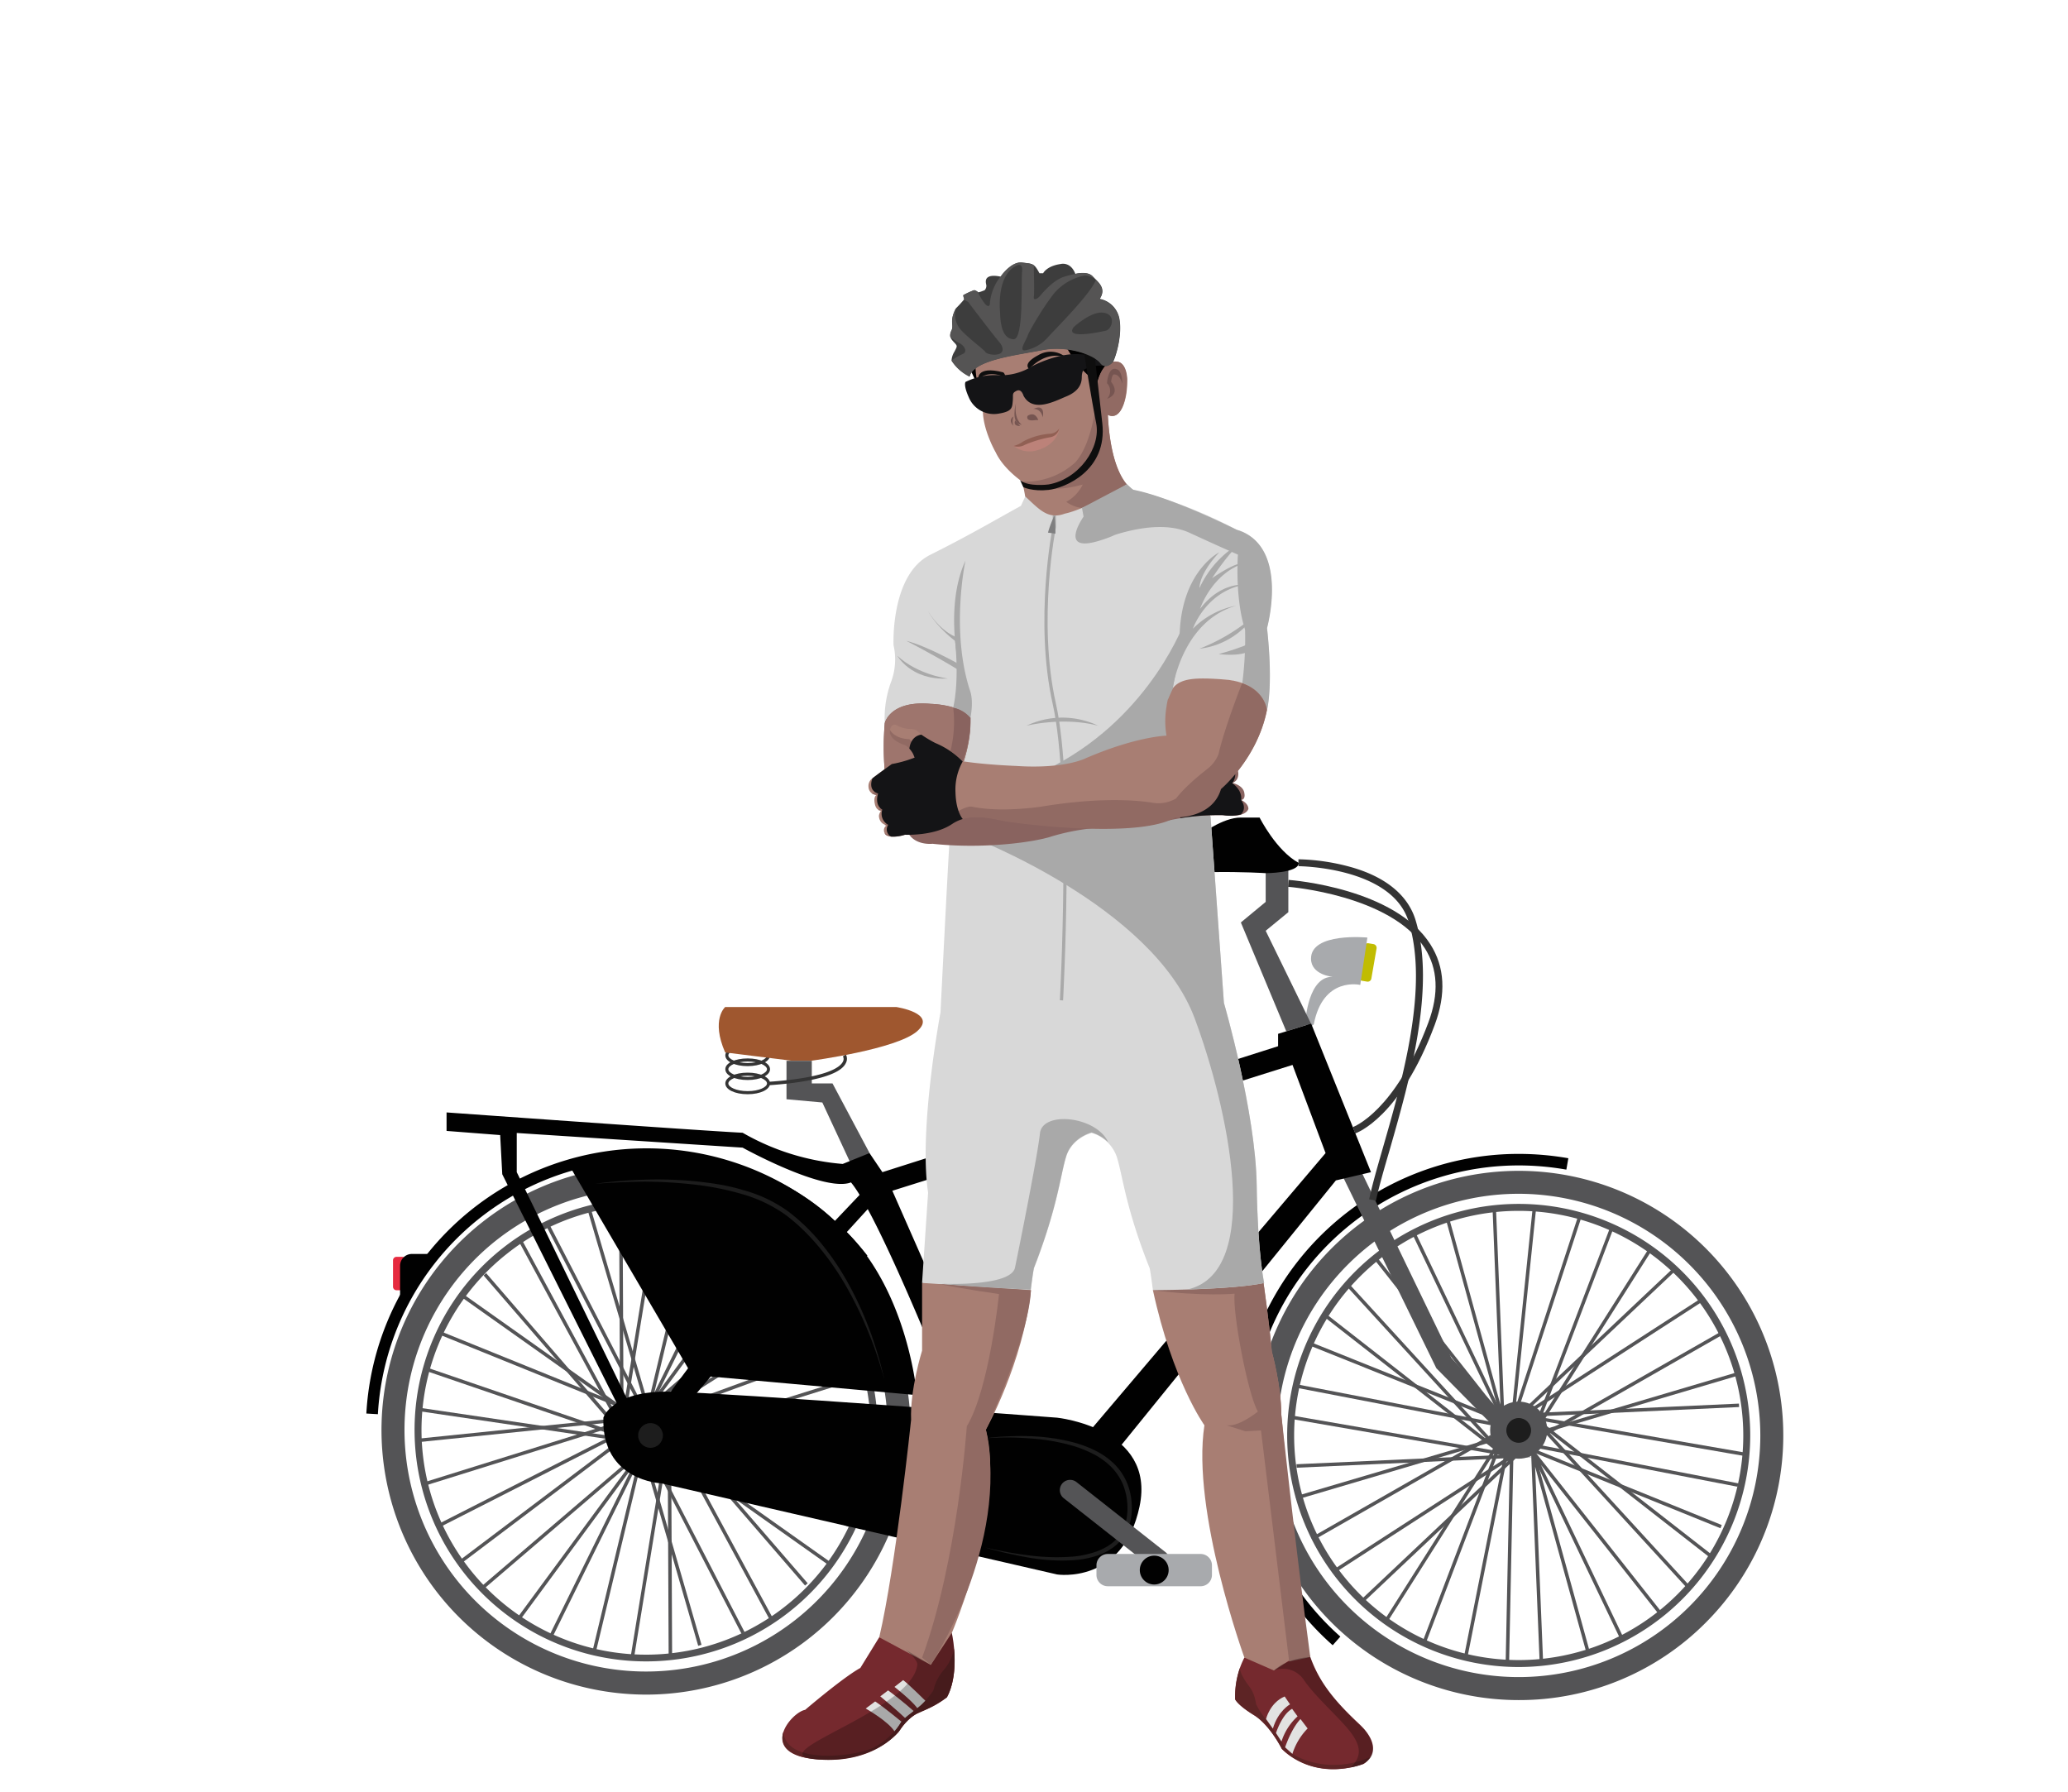 <svg xmlns="http://www.w3.org/2000/svg" viewBox="0 0 641.94 556.2"><defs><style>.cls-1{fill:#010101;}.cls-2{fill:#545456;}.cls-3{fill:#e62a3f;}.cls-4{fill:#c1bc02;}.cls-5{fill:#a8aaad;}.cls-6{fill:#1d1d1d;}.cls-7{fill:#343434;}.cls-8{fill:#9f572f;}.cls-9{fill:#75292e;}.cls-10{fill:#5d2425;}.cls-11{fill:#e2e2e1;}.cls-12{fill:#a87e73;}.cls-13{fill:#916a63;}.cls-14{fill:#d8d8d8;}.cls-15{opacity:0.25;}.cls-16{fill:#765551;}.cls-17{fill:#2c120d;}.cls-18{fill:#0e0e0e;}.cls-19{fill:none;stroke:#a9a9a9;stroke-miterlimit:10;}.cls-20{fill:#a9a9a9;}.cls-21{fill:#bc8279;}.cls-22{fill:#916054;}.cls-23{fill:#89635f;}.cls-24{fill:#9e756d;}.cls-25{fill:#141416;}.cls-26{fill:#3d3d3d;}.cls-27{fill:#555454;}.cls-28{fill:#7f7f80;}</style></defs><title>fietser-01</title><g id="Fiets"><g id="achterwiel"><path class="cls-1" d="M117.3,438.92l-3.58-.21a87.15,87.15,0,0,1,155.54-49l-2.82,2.21a83.6,83.6,0,0,0-149.14,47Z"/><path class="cls-2" d="M200.72,525.95a83.51,83.51,0,0,1-9.84-.58A82.12,82.12,0,0,1,149.74,379.3h0a82.12,82.12,0,1,1,51,146.65ZM154.14,384.88a75,75,0,1,0,105.35,12.51,75.1,75.1,0,0,0-105.35-12.51Z"/><path class="cls-2" d="M200.63,515.64a71.84,71.84,0,0,1-44.55-128.28l.67.85-.67-.85a71.86,71.86,0,1,1,44.55,128.28Zm-.21-141.56a69.18,69.18,0,0,0-43,15h0a69.71,69.71,0,1,0,51.36-14.46A70.91,70.91,0,0,0,200.42,374.09Z"/><polygon class="cls-2" points="131.23 461.31 130.91 460.29 191.94 441.23 129.08 447.67 128.97 446.6 202.46 439.06 131.23 461.31"/><polygon class="cls-2" points="198.13 448.03 129.13 437.84 129.29 436.78 192.49 446.11 131.29 425.16 131.64 424.14 198.38 446.99 198.13 448.03"/><rect class="cls-2" x="164.83" y="393.26" width="1.08" height="64.11" transform="translate(-290.92 418.96) rotate(-67.95)"/><rect class="cls-2" x="169.39" y="387.42" width="1.08" height="66.83" transform="translate(-271.72 316.32) rotate(-54.7)"/><polygon class="cls-2" points="197.87 451.12 150.1 395.85 150.91 395.14 192.23 442.94 160.58 384.42 161.53 383.91 197.87 451.12"/><polygon class="cls-2" points="202.71 444.66 169.68 380.72 170.64 380.22 201.09 439.18 182.59 376.18 183.62 375.87 203.71 444.26 202.71 444.66"/><polygon class="cls-2" points="193.57 443.39 192.5 443.3 192.18 372.98 193.25 372.97 193.55 436.85 204.02 372.71 205.08 372.88 193.57 443.39"/><polygon class="cls-2" points="199.79 441.43 215.86 374.5 216.91 374.75 203.08 432.33 229.35 379.12 230.32 379.6 199.79 441.43"/><polygon class="cls-2" points="198.22 440.33 239.23 384.63 240.09 385.27 204.64 433.43 250.61 394.12 251.31 394.94 198.22 440.33"/><polygon class="cls-2" points="198.08 441.97 259.13 403.25 259.71 404.16 207.08 437.53 265.01 416.37 265.38 417.38 198.08 441.97"/><polygon class="cls-2" points="198.36 448.22 269.55 425.93 269.87 426.96 208.88 446.05 271.74 439.57 271.85 440.64 198.36 448.22"/><polygon class="cls-2" points="269.18 463.1 202.41 440.26 202.66 439.22 271.69 449.44 271.53 450.5 208.31 441.14 269.53 462.08 269.18 463.1"/><rect class="cls-2" x="234.91" y="429.88" width="1.08" height="64.11" transform="translate(-281.08 506.78) rotate(-67.95)"/><rect class="cls-2" x="230.35" y="433.02" width="1.08" height="66.81" transform="translate(-283.24 385.55) rotate(-54.72)"/><polygon class="cls-2" points="239.29 503.37 202.95 436.13 250.72 491.4 249.9 492.1 208.59 444.3 240.24 502.86 239.29 503.37"/><polygon class="cls-2" points="216.73 510.8 197.11 442.98 198.11 442.59 231.14 506.56 230.18 507.06 199.68 447.97 217.76 510.5 216.73 510.8"/><polygon class="cls-2" points="196.8 514.53 195.74 514.36 207.25 443.86 208.32 443.94 208.64 514.27 207.56 514.27 207.27 450.4 196.8 514.53"/><polygon class="cls-2" points="184.96 512.75 183.91 512.49 197.71 454.92 171.47 508.16 170.5 507.68 201 445.81 184.96 512.75"/><polygon class="cls-2" points="161.56 502.61 160.69 501.97 196.14 453.82 150.21 493.13 149.51 492.31 202.57 446.91 161.56 502.61"/><polygon class="cls-2" points="143.44 485.04 142.8 484.18 197.38 443 136.95 473.76 136.46 472.8 202.34 439.27 202.9 440.18 143.44 485.04"/><circle class="cls-2" cx="201.93" cy="442.78" r="8.86" transform="translate(-230.7 219.92) rotate(-38.23)"/><path class="cls-3" d="M124.87,400.45h-1.79a1.08,1.08,0,0,1-1.08-1.08v-8.21a1.08,1.08,0,0,1,1.08-1.08h1.79a1.08,1.08,0,0,1,1.08,1.08v8.21A1.08,1.08,0,0,1,124.87,400.45Z"/><path class="cls-1" d="M135.63,389.19h-7.78a3.65,3.65,0,0,0-3.66,3.66v9.4Z"/><path class="cls-4" d="M424.34,304.66l-1.51-.25a1.18,1.18,0,0,1-1-1.36l1.61-9.29a1.18,1.18,0,0,1,1.36-1l1.51.25a1.18,1.18,0,0,1,1,1.36l-1.61,9.29A1.15,1.15,0,0,1,424.34,304.66Z"/></g><g id="ketting_kast" data-name="ketting kast"><path class="cls-1" d="M187.3,440s2.62-8.46,20.84-8.07,120,8.07,120,8.07,30.73,3.19,25.6,27.54-25.6,21.12-25.6,21.12L205.23,460.37S186.69,459.65,187.3,440Z"/><path class="cls-5" d="M405.27,316.67s.86-13.84,8.5-13.48c0,0-6.81-.54-6.81-5.67,0-8.25,17.5-6.53,17.5-6.53l-2.22,14.7s-11.55-2.76-14.42,12.23C405.27,320.33,405.27,316.67,405.27,316.67Z"/><path class="cls-6" d="M305.79,446.42a62.29,62.29,0,0,1,6.85-.61c2.3-.11,4.59-.14,6.92-.07a61.26,61.26,0,0,1,13.7,1.94,36.12,36.12,0,0,1,6.56,2.44,23.7,23.7,0,0,1,5.81,4,18.35,18.35,0,0,1,4.09,5.81,18.92,18.92,0,0,1,1.11,3.41,19.26,19.26,0,0,1,.47,3.51,17.64,17.64,0,0,1-.93,7.06,12.93,12.93,0,0,1-1.69,3.19,13.35,13.35,0,0,1-2.47,2.65l-.72.57c-.25.18-.5.32-.75.5l-.36.25-.39.22c-.25.14-.5.29-.79.43a15.87,15.87,0,0,1-1.61.72l-.82.32-.82.25a28.64,28.64,0,0,1-6.89,1.22,59.11,59.11,0,0,1-13.81-.82c-1.15-.22-2.26-.39-3.41-.65s-2.26-.47-3.37-.72-2.22-.54-3.34-.82-2.22-.61-3.3-.93c2.26.5,4.48,1,6.74,1.4,1.11.22,2.26.39,3.37.57s2.26.32,3.41.47a66.65,66.65,0,0,0,13.63.39,29.11,29.11,0,0,0,6.6-1.33l.79-.25.79-.32c.54-.18,1-.47,1.51-.68a7.11,7.11,0,0,1,.72-.39l.36-.22a3.15,3.15,0,0,1,.36-.22l.68-.47.65-.5a12.63,12.63,0,0,0,2.19-2.4,14.6,14.6,0,0,0,1.51-2.87,14.16,14.16,0,0,0,.72-3.19,19.62,19.62,0,0,0-1.36-9.75,17.61,17.61,0,0,0-3.73-5.42,22.75,22.75,0,0,0-5.45-3.87,36.38,36.38,0,0,0-6.28-2.51,62.81,62.81,0,0,0-13.45-2.3A88.27,88.27,0,0,0,305.79,446.42Z"/></g><g id="trapper"><path class="cls-2" d="M357.86,486.76,330.21,465a3.19,3.19,0,0,1-.54-4.48h0a3.19,3.19,0,0,1,4.48-.54l27.65,21.77a3.19,3.19,0,0,1,.54,4.48h0A3.19,3.19,0,0,1,357.86,486.76Z"/><path class="cls-5" d="M372.7,492.32H343.87a3.52,3.52,0,0,1-3.51-3.51v-3a3.52,3.52,0,0,1,3.51-3.51H372.7a3.52,3.52,0,0,1,3.51,3.51v3A3.52,3.52,0,0,1,372.7,492.32Z"/><circle class="cls-1" cx="358.29" cy="487.3" r="4.48"/></g><g id="voorwiel"><path class="cls-1" d="M413.69,510.63a87.18,87.18,0,0,1,57.74-152.5,89.55,89.55,0,0,1,15.41,1.35l-.62,3.53a85.94,85.94,0,0,0-14.79-1.3,83.6,83.6,0,0,0-55.36,146.23Z"/><path class="cls-2" d="M471.43,527.65A82.13,82.13,0,1,1,529.5,503.6,81.59,81.59,0,0,1,471.43,527.65Zm0-157.14a75,75,0,1,0,75,75A75.1,75.1,0,0,0,471.43,370.51Z"/><path class="cls-2" d="M471.43,517.39a71.87,71.87,0,1,1,71.87-71.87A71.95,71.95,0,0,1,471.43,517.39Zm0-141.58a69.71,69.71,0,1,0,69.71,69.71A69.79,69.79,0,0,0,471.43,375.81Z"/><polygon class="cls-2" points="442.24 510.88 441.23 510.49 464 450.76 430.21 504.12 429.31 503.55 465.95 445.67 466.91 446.14 442.24 510.88"/><polygon class="cls-2" points="422.49 497.99 421.75 497.2 468.23 453.32 413.91 488.44 413.33 487.53 472.57 449.23 473.23 450.07 422.49 497.99"/><rect class="cls-2" x="403.05" y="461.25" width="64.11" height="1.08" transform="translate(-171.75 276.62) rotate(-29.74)"/><rect class="cls-2" x="400.99" y="454.88" width="66.79" height="1.08" transform="translate(-111.2 141.68) rotate(-16.45)"/><polygon class="cls-2" points="402.49 455.53 402.44 454.45 465.57 451.59 399.98 440.24 400.16 439.18 475.5 452.22 402.49 455.53"/><polygon class="cls-2" points="473.41 444.4 402.73 430.77 402.93 429.72 468.1 442.28 407.15 417.84 407.55 416.84 473.71 443.37 473.41 444.4"/><polygon class="cls-2" points="466.01 451.61 410.56 408.33 411.23 407.48 461.59 446.8 417.71 398.87 418.5 398.15 466.74 450.83 466.01 451.61"/><polygon class="cls-2" points="469.04 444.69 426.43 390.67 427.28 390 463.92 436.46 438.38 382.93 439.35 382.46 469.04 444.69"/><polygon class="cls-2" points="467.21 445.24 448.86 378.57 449.89 378.28 465.75 435.91 463.33 375.54 464.4 375.5 467.21 445.24"/><polygon class="cls-2" points="468.41 446.39 475.81 374.46 476.88 374.57 470.5 436.55 489.71 377.94 490.73 378.27 468.41 446.39"/><polygon class="cls-2" points="473.47 450.04 500.05 380.32 501.05 380.7 478.28 440.43 512.11 387.03 513.02 387.61 473.47 450.04"/><polygon class="cls-2" points="469.75 441.92 469.09 441.08 519.83 393.17 520.57 393.95 474.1 437.83 528.41 402.72 528.99 403.62 469.75 441.92"/><rect class="cls-2" x="475.18" y="428.85" width="64.09" height="1.08" transform="translate(-146.19 308.12) rotate(-29.74)"/><rect class="cls-2" x="474.5" y="435.21" width="66.83" height="1.08" transform="translate(-102.79 162.08) rotate(-16.49)"/><polygon class="cls-2" points="542.16 452.01 466.83 438.97 539.79 435.63 539.84 436.7 476.74 439.6 542.35 450.95 542.16 452.01"/><polygon class="cls-2" points="534.06 474.32 468.61 447.78 468.91 446.75 539.6 460.38 539.39 461.44 474.12 448.85 534.46 473.32 534.06 474.32"/><polygon class="cls-2" points="523.82 493.04 475.55 440.36 476.28 439.58 531.76 482.82 531.1 483.67 480.69 444.38 524.61 492.32 523.82 493.04"/><polygon class="cls-2" points="502.97 508.73 473.25 446.47 515.89 500.49 515.04 501.15 478.36 454.69 503.94 508.26 502.97 508.73"/><polygon class="cls-2" points="477.92 515.69 475.08 445.92 493.47 512.58 492.43 512.87 476.53 455.24 479 515.65 477.92 515.69"/><polygon class="cls-2" points="468.45 515.93 467.38 515.91 468.79 447.57 455.57 514.09 454.51 513.88 468.93 441.37 470 441.48 468.45 515.93"/><circle class="cls-2" cx="471.43" cy="443.87" r="8.86"/></g><g id="frame_grijs" data-name="frame grijs"><polygon class="cls-2" points="269.93 357.88 258.42 336.25 252 336.25 252 329.23 244.14 329.23 244.14 341.17 255.26 342.17 265.01 363.15 269.93 357.88"/><polygon class="cls-2" points="416.99 365.48 445.86 424.65 468.56 447.68 470.35 443.19 450.52 421.43 422.34 363.15 416.99 365.48"/><polygon class="cls-2" points="399.28 320.08 406.95 317.68 392.89 288.88 399.92 283.11 399.92 268.08 392.89 270.95 392.89 279.92 385.18 286.3 399.28 320.08"/></g><g id="frame_zwart" data-name="frame zwart"><path class="cls-1" d="M176.44,361.25l37.15,63.4-14.74,19.87h0a4,4,0,0,0,3.91,3.19h.57l17.29-20.48,64,5.77s-2.55-31.38-21.77-50.6l7-7.67-2.4-4.52L259.1,379C259.1,378.93,230.23,347.8,176.44,361.25Z"/><path class="cls-1" d="M191.78,436.16h3.84L160.41,363.8V351.64l70.11,4.55s25.28,14,33.64,10.79c9.4,11.26,33.32,72.37,33.32,72.37h10.26L277,369.57l124.22-39.05,10.26,27.36-73,86,7.67,7,68.53-84.52,10.9-2.55L407,317.68l-10.26,3.19v3.84L273.91,363.8l-4-5.92-8.32,3.37a74.21,74.21,0,0,1-31.06-9.68c-13.13-.65-91.91-6.31-91.91-6.31V351l16.64,1.29.65,12.16Z"/><path class="cls-1" d="M392.89,271s-29-1.94-46.87,3.19v-8.32s20.62-3.19,23.81-5.13,9.61-7,15.38-7H391s5.13,10.26,12.16,14.09C403.11,271,392.89,271,392.89,271Z"/></g><g id="zadel"><path class="cls-7" d="M427.12,372.66l-2.11-.44c.89-4.24,2.44-9.64,4.24-15.9,6.06-21.06,14.36-49.9,8-70.31-5.23-16.94-33.9-17.17-34.19-17.17v-2.15A66.06,66.06,0,0,1,418.94,269c11,3,18,8.71,20.42,16.4,6.5,21-1.9,50.22-8,71.54C429.54,363.13,428,368.5,427.12,372.66Z"/><path class="cls-7" d="M420.64,351.8l-.69-2c.13,0,13.17-4.89,23.44-32.46,3.33-8.93,2.95-16.71-1.15-23.1-10.52-16.43-42.08-19-42.39-19l.16-2.15c1.34.1,33,2.65,44,20,4.48,7,4.93,15.41,1.35,25C434.73,346.71,421.21,351.6,420.64,351.8Z"/><path class="cls-7" d="M238.58,336.83l-.07-1.07c18.07-1.24,22.26-4.46,23.15-6.27a1.74,1.74,0,0,0,0-1.64l.89-.6a2.79,2.79,0,0,1,0,2.72C260.89,333.49,252.58,335.86,238.58,336.83Z"/><path class="cls-7" d="M232.09,330.89c-4,0-6.94-1.44-6.94-3.35s3-3.35,6.94-3.35,6.94,1.44,6.94,3.35S236,330.89,232.09,330.89Zm0-5.74c-3.52,0-6,1.26-6,2.39s2.45,2.39,6,2.39,6-1.26,6-2.39S235.61,325.15,232.09,325.15Z"/><path class="cls-7" d="M232.09,335.2c-4,0-6.94-1.44-6.94-3.35s3-3.35,6.94-3.35,6.94,1.44,6.94,3.35S236,335.2,232.09,335.2Zm0-5.74c-3.52,0-6,1.26-6,2.39s2.45,2.39,6,2.39,6-1.26,6-2.39S235.61,329.46,232.09,329.46Z"/><path class="cls-7" d="M232.09,339.61c-4,0-6.94-1.44-6.94-3.35s3-3.35,6.94-3.35,6.94,1.44,6.94,3.35S236,339.61,232.09,339.61Zm0-5.74c-3.52,0-6,1.26-6,2.39s2.45,2.39,6,2.39,6-1.26,6-2.39S235.61,333.87,232.09,333.87Z"/><path class="cls-8" d="M225.1,326.64l20.48,2.55H252s26.25-3.51,32.67-9.11-6.42-7.53-6.42-7.53H225.1S220.62,316.42,225.1,326.64Z"/></g><g id="schaduw"><circle class="cls-6" cx="201.93" cy="445.52" r="3.84"/><circle class="cls-6" cx="471.43" cy="443.95" r="3.84"/><path class="cls-6" d="M184.79,367.42c2.55-.39,5.09-.65,7.64-.86s5.13-.36,7.67-.43a122.31,122.31,0,0,1,15.38.47c2.55.25,5.13.57,7.67,1a60.36,60.36,0,0,1,7.53,1.76,43.06,43.06,0,0,1,14,6.63,60.75,60.75,0,0,1,11,10.87,77.18,77.18,0,0,1,4.52,6.28c1.4,2.15,2.69,4.38,3.91,6.67s2.33,4.59,3.37,6.92,2,4.73,2.87,7.14,1.65,4.84,2.37,7.32c.36,1.22.72,2.47,1,3.69l.47,1.86.22.93.11.47.07.22s0,.07,0,.11v-.11s0,.07,0,.11a.13.13,0,0,1,0-.11l-.07-.22-.14-.47-.25-.93-.54-1.83c-.36-1.22-.75-2.44-1.15-3.66-.79-2.44-1.69-4.84-2.65-7.21a115.74,115.74,0,0,0-6.56-13.81,85.68,85.68,0,0,0-8.53-12.62,69.14,69.14,0,0,0-5.13-5.63,58,58,0,0,0-5.74-4.95,44.34,44.34,0,0,0-13.59-6.46,87.15,87.15,0,0,0-14.92-2.94c-2.55-.29-5.06-.5-7.6-.65s-5.09-.22-7.64-.25C195,366.81,189.88,367,184.79,367.42Z"/></g></g><g id="Wielrenner"><path class="cls-9" d="M386.28,514.45a26,26,0,0,0-2.86,13s.64,1.64,5.75,4.84,8.72,10.51,8.72,10.51,9,10.18,25.33,4.69c0,0,7.6-4.09-1.45-12.57s-13-14.06-15.92-23.21"/><path class="cls-10" d="M384.87,517.71s-.05,1.19,1.54,3.74,2.76,3,3.51,7.47a21.36,21.36,0,0,0,3,4.62s4.75,6.4,6,8.78,12.85,9,26.46,3a7.32,7.32,0,0,1-2.17,2.1s-14.13,5.92-25.33-4.69c0,0-3.87-7.78-8.72-10.51,0,0-4.47-2.59-5.75-4.84A28.56,28.56,0,0,1,384.87,517.71Z"/><path class="cls-11" d="M393,533.53s1.18-5.06,5.78-7l1.66,2.44s-3.69,2-5.32,7.53Z"/><path class="cls-11" d="M396.09,537.88s1.81-5.77,5-7.52l1.7,2.34a17.84,17.84,0,0,0-5,7.81Z"/><path class="cls-11" d="M398.92,542.31s1.88-5.73,4.77-8.78l2.22,2.93a19.76,19.76,0,0,0-4.73,7.88Z"/><path d="M304,121.8s-1.43-5.35-3.78-8.41S316,101.76,316,101.76L332.89,103l11.85,8.78-.62,4.56-3.7,6.71Z"/><path class="cls-12" d="M392.13,397.59s1.77,12,2.66,21.91c0,0,2.94,10.57,2.94,19.44,0,0,3.34,37.27,8.11,72.73l-10.39,6.8-9.17-4s-16.51-45.51-12.41-72.11c0,0-9.89-13.72-16-42Z"/><path class="cls-13" d="M392.13,397.59s1.77,12,2.66,21.91c0,0,2.94,10.57,2.94,19.44,0,0,4.24,39.89,9,75.36l-6.56,1.36h0l-8.74-71.71-4.83.28-6.27-2c3.62,1.19,10.14-4.13,10.14-4.13-3.15-5.29-8-31.29-7.21-36.58,0,0-9.83.93-25.44-1.09Z"/><path class="cls-12" d="M351.7,152s-5.8,19.78-22.85,20.12-10.23-15.34-10.23-15.34a58.32,58.32,0,0,0-1.35-7.33s-5.73-3.84-8.16-9c0,0-3.71-6.39-4-12.4s-7.67-22.76,5.63-23.78c0,0,8.44-7,15.73-7.29,0,0,4.35,15.73,14.19,21.61,0,0,1.66-7.42,6.52-6.27s2.81,19.69-3.32,16.37C343.9,128.77,344.41,147.82,351.7,152Z"/><path class="cls-13" d="M317.28,149.48s6.55,4.35,18.82.9a12.07,12.07,0,0,1-5.11,5.37,9.91,9.91,0,0,0,6.78,1.92s2.12,2.53,3.17,10.28c0,0,8.46-6.19,10.77-15.91,0,0-6.9-3.32-7.8-23.27,0,0,5.39,3.43,6-11,0,0,0-4.62-2.65-5.38s-5.24,1-6.52,6.27c0,0-.26,17.13-6.9,24.81A23.12,23.12,0,0,1,317.28,149.48Z"/><path class="cls-14" d="M390.1,367.8c-.33-22.67-10.18-56.56-10.18-56.56l-40.6-8.19L291.93,314.3s-6.83,36.33-3.83,55.83l-1.88,28.05c10,2.18,33.76,2.22,33.76,2.22.76-6,1-6.77,1-6.77,7.37-19,8.13-28.5,9.95-34.5s7.94-7.5,7.94-7.5a11.75,11.75,0,0,1,7.83,7.5c1.86,6,2.64,15.5,10.18,34.5,0,0,.23.81,1,6.77,0,0,24.3,0,34.54-2.22C392.4,398.18,390.41,388.92,390.1,367.8Z"/><path class="cls-9" d="M295.44,506.79s2.81,12.1-1.53,20a27.09,27.09,0,0,1-7.93,4.35,15,15,0,0,0-6.65,5.88s-7.67,10.74-26.08,9-7.67-14.58-3.32-15.34c0,0,11.76-10.06,17.13-13l5.88-9.55Z"/><path class="cls-15" d="M395.45,518.46a7.78,7.78,0,0,1,9.34,3c3.68,5.37,11.1,11.76,14.42,16.11s3.58,7.69,0,11c0,0,12.28-1.11,4.35-11.81,0,0-13.68-11.72-16.82-22.46C406.75,514.29,399.82,514.44,395.45,518.46Z"/><path class="cls-16" d="M343.64,123.78a3.54,3.54,0,0,0,0-4.86s.26-5.24,2.94-4.35c0,0,1.79.15,1.79,4.55,0,0-.57-2.77-2.37-2.89,0,0-.8-.5-1.09,2.3C344.92,118.54,348.12,122.12,343.64,123.78Z"/><path class="cls-11" d="M279.84,534.36s-5.63-4.66-8.18-6.29l-2.93,2.2s7.15,4,9.06,7.29Z"/><path class="cls-11" d="M283.61,531.05s-3.64-3.27-7.93-6.41l-2.43,1.85s5.56,4.61,8,7C281.24,533.53,282.14,532.47,283.61,531.05Z"/><path class="cls-11" d="M287.47,528.07s-5.52-5.47-7.12-6.62l-2.69,2.11s5.25,4.09,7.1,6.59Z"/><path class="cls-12" d="M286.23,398.18v21s-3.81,12.17-3.41,21.48c0,0-4.77,45.69-9.89,67.51l16,8.57,6.53-9.93s16.71-39.21,10.57-63.08c0,0,11.59-20.8,14-43.3Z"/><path class="cls-10" d="M296.16,511.66a14.06,14.06,0,0,1-3.15,6.59,14.72,14.72,0,0,0-3.26,6.39,27.28,27.28,0,0,1-5.5,6c-2.81,2-4,3-4.9,4.47a22,22,0,0,1-8,7.19c-4.8,2.68-27.2,5.86-28.17-4.75,0,0-3,7.22,10.08,8.44,0,0,15.86,2.11,25.67-8.44,0,0,2.75-4.31,5.61-5.64a50.36,50.36,0,0,0,9.38-5.1S297.07,522,296.16,511.66Z"/><path class="cls-15" d="M295.43,506.79s2.81,12.1-1.53,20a27.08,27.08,0,0,1-7.93,4.35,15,15,0,0,0-6.65,5.88s-7.67,10.74-26.08,9,30.36-14.95,31.52-29.54c0,0,0-1.53-3.69-4.5l7.84,4.75Z"/><path class="cls-17" d="M321,119.13s2.69-8.13,10-2.76C331,116.36,325.61,113.58,321,119.13Z"/><path class="cls-17" d="M313.08,121.86s-5.3-5.71-7.29,1.92C305.79,123.78,307.84,118.67,313.08,121.86Z"/><circle class="cls-17" cx="326" cy="116.83" r="1.28"/><circle class="cls-17" cx="310.08" cy="121.8" r="1.28"/><path class="cls-16" d="M320.76,126.93s2.26-.34,2.94,2.6C323.7,129.53,324.68,125.05,320.76,126.93Z"/><path class="cls-16" d="M322.29,130.37s-.9-2.92-3.32-1.3c0,0-.91,1.88,2.55,1.3Z"/><path class="cls-18" d="M331,111a7.39,7.39,0,0,0-8.69-.77c-5.2,2.73-2.81,4.3-2.81,4.3S324.42,108.53,331,111Z"/><path class="cls-18" d="M303.65,117.79s-.75-4.41,7.71-2.24c0,0,.58.19.77,1.58C312.12,117.13,307,114.48,303.65,117.79Z"/><path class="cls-16" d="M315.39,125.06s-1.89,6.49,1.79,6.77C317.18,131.83,314.62,130.18,315.39,125.06Z"/><path class="cls-14" d="M383.92,164.44A142.78,142.78,0,0,0,351.7,152a11.35,11.35,0,0,1-1.89-1.68h0c-13.14,8.09-19.26,9.09-19.26,9.09-5.33,2-8.1-1.52-12.3-5.33h0L316.91,157c-7.71,4.24-16.5,9.4-28.12,15.18-12.45,6.19-11.42,28.08-11.42,28.08a19.82,19.82,0,0,1-.85,11.59,32.79,32.79,0,0,0-1.88,12.62l18.58,10.4a115.21,115.21,0,0,1,1.45,27.53c-.43,6.08-2.73,51.92-2.73,51.92s64.2-.34,66.07-3.06,4.6-4.78,7.33-1.71a8.3,8.3,0,0,0,6.48,2.73l8.1-1-4.15-57.8-12-33.08s-1.53-9.21,13.3-9.55,16.2,9.55,16.2,9.55c2-9.72,0-25.4,0-25.4C399.61,167.17,383.92,164.44,383.92,164.44Z"/><path class="cls-19" d="M329.5,310.47s3.61-66-2.22-92,0-54.94,0-54.94V160"/><path class="cls-20" d="M383.92,164.44S363.29,154.13,351.7,152l-1.89-1.68s-2.7,1.39-13.95,7.33l.5,2.69s-8,11.3,4.58,7.57a37.56,37.56,0,0,0,5.26-1.94c5.94-1.87,15.74-4,23.07-.6,11.25,5.18,15,6.76,15,6.76s-1,13.42,2.22,23.31a107.72,107.72,0,0,1-.86,16.54,12.39,12.39,0,0,1,7.68,8.35s2-7.16,0-25.4C393.3,195,400.46,169.39,383.92,164.44Z"/><path class="cls-16" d="M314.54,132.13a4.21,4.21,0,0,1,.08-2.85S312.77,130.18,314.54,132.13Z"/><path class="cls-16" d="M315.17,130.48s-1,1.75,1.49,1.74Z"/><path class="cls-21" d="M328.85,132.94s-.46,5.38-7.66,7a8,8,0,0,1-6.62-1.58l3.37-.72,3.54-1.28,4-1.11,2.22-.68Z"/><path class="cls-22" d="M314.57,138.4a7.82,7.82,0,0,0,3-1.36,20.79,20.79,0,0,1,8.48-2.43,3.66,3.66,0,0,0,2.77-1.67,3.4,3.4,0,0,1-2.64,2.73,36.19,36.19,0,0,0-8.06,2.39A4.3,4.3,0,0,1,314.57,138.4Z"/><path class="cls-20" d="M367.89,192.54s-10.13,29-40.61,45.09l24.42,6.71,20.63-10.3L364,213.88Z"/><path class="cls-20" d="M368.67,400.2c7.82-.25,18-.79,23.73-2,0,0-2-9.26-2.3-30.39-.33-22.67-10.18-56.56-10.18-56.56l-4.15-57.8-.23-.64-15.91-2.29-21.23.31L314.55,256l-13.32,3.66s56.6,21.46,69.62,56.41C381,343.26,392.57,394.66,368.67,400.2Z"/><path class="cls-13" d="M291.23,398.51s9.62,1.82,18.88,3.12c0,0-3,29.46-10,41.05,0,0-2.84,41.76-13.87,71.77l2.68,2.27s24.7-37.34,17.1-73c0,0,13.3-28.3,14-43.3Z"/><path class="cls-23" d="M274.64,224.46s1.53-7.16,14.32-6c0,0,9,.17,12.28,4.26v.85s.51,7-3.58,16.71L349.48,243l34.8-3.77s.75,2.86-1.73,3.77c0,0,3.58.68,3.75,3.41,0,0,.34,1.7-1,1.88,0,0,2.22,1,2.22,2.73,0,0-.48,2.92-7.84,2a74.83,74.83,0,0,0-17,1.63,73.68,73.68,0,0,1-19,1.1l-4.78,1.34a68.48,68.48,0,0,0-12.44,2.5c-5.29,1.78-21.14,4-37,2.29,0,0-7.16.85-8.35-5.63s-6.52-17.53-6.52-17.53A89.91,89.91,0,0,1,274.64,224.46Z"/><path class="cls-24" d="M274.64,224.46s1.53-7.16,14.32-6c0,0,9,.17,12.28,4.26a42.64,42.64,0,0,1-3.58,17.56l-23.06-1.51A89.91,89.91,0,0,1,274.64,224.46Z"/><path class="cls-23" d="M295.89,219.59a37.37,37.37,0,0,1-1.65,16.25l4.6.46a37.53,37.53,0,0,0,2.39-13.55A8,8,0,0,0,295.89,219.59Z"/><path class="cls-12" d="M393.3,220.36s-.72-8.55-13.32-9.48-16.69-.07-17.88,8.45a26.4,26.4,0,0,0,0,9s-9.21.17-25.06,7c0,0-6.48,3.41-21.65,2.39,0,0-9.46-.34-16.54-1.45a25.83,25.83,0,0,0-8.52-5.71,31.13,31.13,0,0,1-5.29-3.41c-1.79-1.62-2.73-.17-6.39-1.88a1.31,1.31,0,0,0-2,.26c-.79,1.28-.62,3.83,4.32,5.71a5.88,5.88,0,0,1,2.56,2.78l.43,1.06a37.24,37.24,0,0,1-7.08,2s-4.6,3.32-6,4.43a2.9,2.9,0,0,0-1.28,2.73,2.55,2.55,0,0,0,2.47,2.47s-1,.51-.51,2.81,2,2,2,2-.94,1.19-.68,2.13a2.85,2.85,0,0,0,2.39,2.47,1.82,1.82,0,0,0-.73,2.3c.56,1.62,4.22,1.19,6.35.51,0,0,9,.51,14.66-3.32s12.53-1.45,17-.77,40.8,5.38,52.21-1.28c0,0,11.51.38,14.19-8.82C379.06,244.87,390.27,235.49,393.3,220.36Z"/><path class="cls-20" d="M378.46,171.43S366,177.62,366.16,198.9a35.31,35.31,0,0,0-3.64,18.24l1.46-3.26s2.73-21,19.78-25.91a25.76,25.76,0,0,0-13.47,7.16s3.92-11.42,15.86-13.64c0,0-7.31-.85-13.64,7.5,0,0,3.58-10.91,13.64-14.15,0,0-1.87-.88-9.89,4.6,0,0,6-9.36,9.89-11.5a31,31,0,0,0-13.81,14.57S372,178.42,378.46,171.43Z"/><path class="cls-20" d="M372.33,201.34a58.74,58.74,0,0,0,17-10.2A24,24,0,0,1,372.33,201.34Z"/><path class="cls-20" d="M378.29,203s9.89-2.56,13.47-5.46C391.76,197.52,391.59,204.53,378.29,203Z"/><path class="cls-20" d="M301.23,222.75a21,21,0,0,0-1.53-7.67c-1.7-4.6-7-25.91,0-41.09,0,0-4.76,22,1.54,40.75C301.24,214.74,302.26,217.64,301.23,222.75Z"/><path class="cls-20" d="M296.36,197.52s-4.51-1.7-8.26-7.84c0,0,2.25,4.48,8.37,9.23,0,0,1.4,11.91-.58,20.69a9.68,9.68,0,0,1,5.34,3.16v-4l-1.58-7.54-1.81-8-.45-5.46Z"/><path class="cls-20" d="M297.44,206s-9.84-5.56-16.15-7.12c0,0,7.73,3.86,16.56,9.25"/><path class="cls-25" d="M385.28,248.32s0-.05,0-.14h0c.09-.61.2-2.92-2.76-5.12l.09-.13-.09,0,.14-.06a4.56,4.56,0,0,0,.65-3.6l-10,1.08L368.85,249l-3.08,1.55.63,3.37a74.21,74.21,0,0,1,13.25-.93,13.79,13.79,0,0,0,5.57-.22C385.79,252.17,386.93,250.63,385.28,248.32Z"/><path class="cls-20" d="M294.24,210.59s-9.21-1.05-15.69-7.06C278.56,203.53,282.82,211.22,294.24,210.59Z"/><path class="cls-20" d="M318.62,225.25s11.37-2.9,22.31,0A25.93,25.93,0,0,0,318.62,225.25Z"/><path class="cls-13" d="M279.45,258.68c1.53-.38,2.69-.64,2.69-.64a23.39,23.39,0,0,0,11-3.2c6.14-5.11,8.55-4.48,8.55-4.48,9.07,1.92,21.49,0,21.49,0,19.56-3.25,31.33-1.79,35-1.15a10.76,10.76,0,0,0,6.9-1.41c3.07-4,8.18-7.93,10.23-9.59a10.64,10.64,0,0,0,2.94-4.17c2-8.64,7.32-22,7.32-22,7.19,2.57,7.68,8.35,7.68,8.35-3,15.13-14.24,24.51-14.24,24.51-2.69,9.21-14.19,8.82-14.19,8.82-11.41,6.66-47.69,2-52.21,1.28s-11.34-3.07-17,.77-14.66,3.32-14.66,3.32c-2.13.68-5.8,1.11-6.35-.51C276,259.45,277.92,259.06,279.45,258.68Z"/><path class="cls-13" d="M283.93,235.11a2.16,2.16,0,0,0,.51-3.41s-1.28-1.28-2.17-2.3c0,0-4.16.11-6-2.82,0,0-.88,2.87,4.66,4.7C280.94,231.27,283.54,232.77,283.93,235.11Z"/><path class="cls-13" d="M277.15,241.93s-1.67,0-2.82,2.43a10.27,10.27,0,0,1-2.26,2.43l-1.36-.45a17.14,17.14,0,0,0,2.22-2S275,241.67,277.15,241.93Z"/><path class="cls-13" d="M273.61,251.65s.92-1.09,2.32-2.43a5.8,5.8,0,0,1,3-1.53,4.73,4.73,0,0,0-3.39.83,30.94,30.94,0,0,0-2.92,2.89Z"/><path class="cls-13" d="M275.32,256.25a27.24,27.24,0,0,0,4.33-2.81s-2.31,0-5.05,2.61Z"/><path class="cls-25" d="M290.32,230.59A37.3,37.3,0,0,1,286,228c-.92.13-3.26.8-3.72,4.35h0a7.39,7.39,0,0,1,1.2,1.72l.43,1.06a37.24,37.24,0,0,1-7.08,2s-4.6,3.32-6,4.43c0,0-1.64,3.66,1.75,4.72,0,0-1.29,3.45,1.3,5a3.87,3.87,0,0,0,1.85,4.72,2.47,2.47,0,0,0,.89,3.65,12.26,12.26,0,0,0,4.27-.58s9,.51,14.66-3.32a12,12,0,0,1,3.31-1.55S296.77,252,296.6,246a17.85,17.85,0,0,1,2.24-9.66A25.83,25.83,0,0,0,290.32,230.59Z"/><path class="cls-25" d="M299.71,118.54A20.56,20.56,0,0,1,310,116.45a18.1,18.1,0,0,0,10.42-2.8s7.42-4,14.2-3.74,10.16,1.9,10.16,1.9l-2.4,1.71a10.05,10.05,0,0,0-5.86,1.2s-.7.3-.72,2.44-1.1,4.35-4.76,5.86-10.39,5.17-13.32-.18c0,0-.62-2.31-2.15-1.55s-1,1.12-1.19,3.14-.1,3.24-4.24,3.92a8.44,8.44,0,0,1-9.43-5.08C299,119.46,299.71,118.54,299.71,118.54Z"/><path class="cls-20" d="M344,354.52c-3.61-8.09-20.43-9.84-21.18-2.77s-6.5,35.68-7.75,41.68-22.76,5-22.76,5h0c11.24,1.17,27.65,1.82,27.65,1.82.76-6,1-6.77,1-6.77,7.37-19,8.13-28.5,9.95-34.5s7.94-7.5,7.94-7.5A12.37,12.37,0,0,1,344,354.52Z"/><path class="cls-26" d="M301,116.83a13.72,13.72,0,0,1-5.62-5,5.82,5.82,0,0,1,.88-2.67c.94-1.8,1-1.74-.12-2.93s-1.56-1.94-.75-3.69-.75-2.75,1.31-6.81a38.62,38.62,0,0,0,2.63-2.87,4.92,4.92,0,0,1-.31-1.25,22.11,22.11,0,0,1,3.44-1.56,2.59,2.59,0,0,1,1.21.69,11.51,11.51,0,0,0,2-.69,2,2,0,0,0,.5-1.56c-.19-.81-.45-2.05.81-2.62s3.38-.06,3.69,0c0,0,3.28-4.81,6.67-4.37s3.64.19,5.33,3.31h1.13s1.06-2.25,5.44-2.87c0,0,3.06-.87,4.56,3.06,0,0,3.75-1,5.38.75s4.44,3.63,2.19,7a7.73,7.73,0,0,1,6.06,5.88c1.06,5.06-.94,11.7-1.87,13.6,0,0-2.12,2.78-4,.34s-10.06-5.5-18-3.94S302.23,111.65,301,116.83Z"/><path class="cls-18" d="M336.54,109.66s2.23,14.16,3.73,21.69-5.25,17.31-14.75,19c0,0-6.24.87-8.86-1.31l1,2.16s2.82,1.4,7.84.85,18.33-6,16.67-20.7-2.42-21.46-2.42-21.46Z"/><path class="cls-27" d="M295.35,102.57a3,3,0,0,0-.36,2,14.81,14.81,0,0,0,2.94,2c1.08.5,2.75,2.5.83,3.34a19.22,19.22,0,0,0-3.42,2,13.72,13.72,0,0,0,5.63,5c1.25-5.18,14.56-6.63,22.5-8.2s16.13,1.5,18,3.94,4-.34,4-.34c.94-1.9,2.94-8.54,1.88-13.6a7.73,7.73,0,0,0-6.06-5.87c1.81-2.71.35-4.42-1.13-5.92h0C338.37,91.54,326.69,103,325,105a12.49,12.49,0,0,1-6.85,3.75c-2,.17.42-3.17.82-4.5s5.09-9.33,8.35-13.33a16.56,16.56,0,0,1,9.07-5.33c1.25-.33,3.34.82,3.34.82h0c-.21-.21-.41-.41-.59-.62-1.63-1.79-5.37-.75-5.37-.75l0,0A23.68,23.68,0,0,0,330,86c-3.17,1.17-6.08,4.58-7.08,5.75s-2.17,1.58-2,.42.05-6.42,0-8.42c0-.91,0-1.21.12-1.26-.79-.75-1.68-.75-3.82-1-2.69-.35-5.31,2.6-6.27,3.84a4.44,4.44,0,0,1-.4.53,15.79,15.79,0,0,0-3.25,7.92c.08,1-.42,1.83-1.56.5a18.46,18.46,0,0,1-2.16-3.54,2.59,2.59,0,0,0-1.21-.69A22.11,22.11,0,0,0,299,91.63a4.92,4.92,0,0,0,.31,1.25l-.09.11,1.32.72c1.54,2.08,8.17,10.75,9.56,12.33s1.61,3.33,0,3.84-3.89,0-4.28-.7-5.36-4.3-7.77-7.05a7.27,7.27,0,0,1-1.35-6.38C294.6,99.82,296.17,100.82,295.35,102.57Z"/><path class="cls-26" d="M310.44,97.06s-1.33-11.59,5.08-14.59c0,0,2.09-1.25,1.75,1.83s.58,21.17-2.67,21S310.51,101.05,310.44,97.06Z"/><path class="cls-26" d="M333.35,101.47s5.42-5.07,9.33-4.41,2.5,5.16.58,5.58S330.19,105.47,333.35,101.47Z"/><path class="cls-28" d="M327.31,160a32.85,32.85,0,0,0-2,5.31l2.29.34A38.31,38.31,0,0,0,327.31,160Z"/></g></svg>